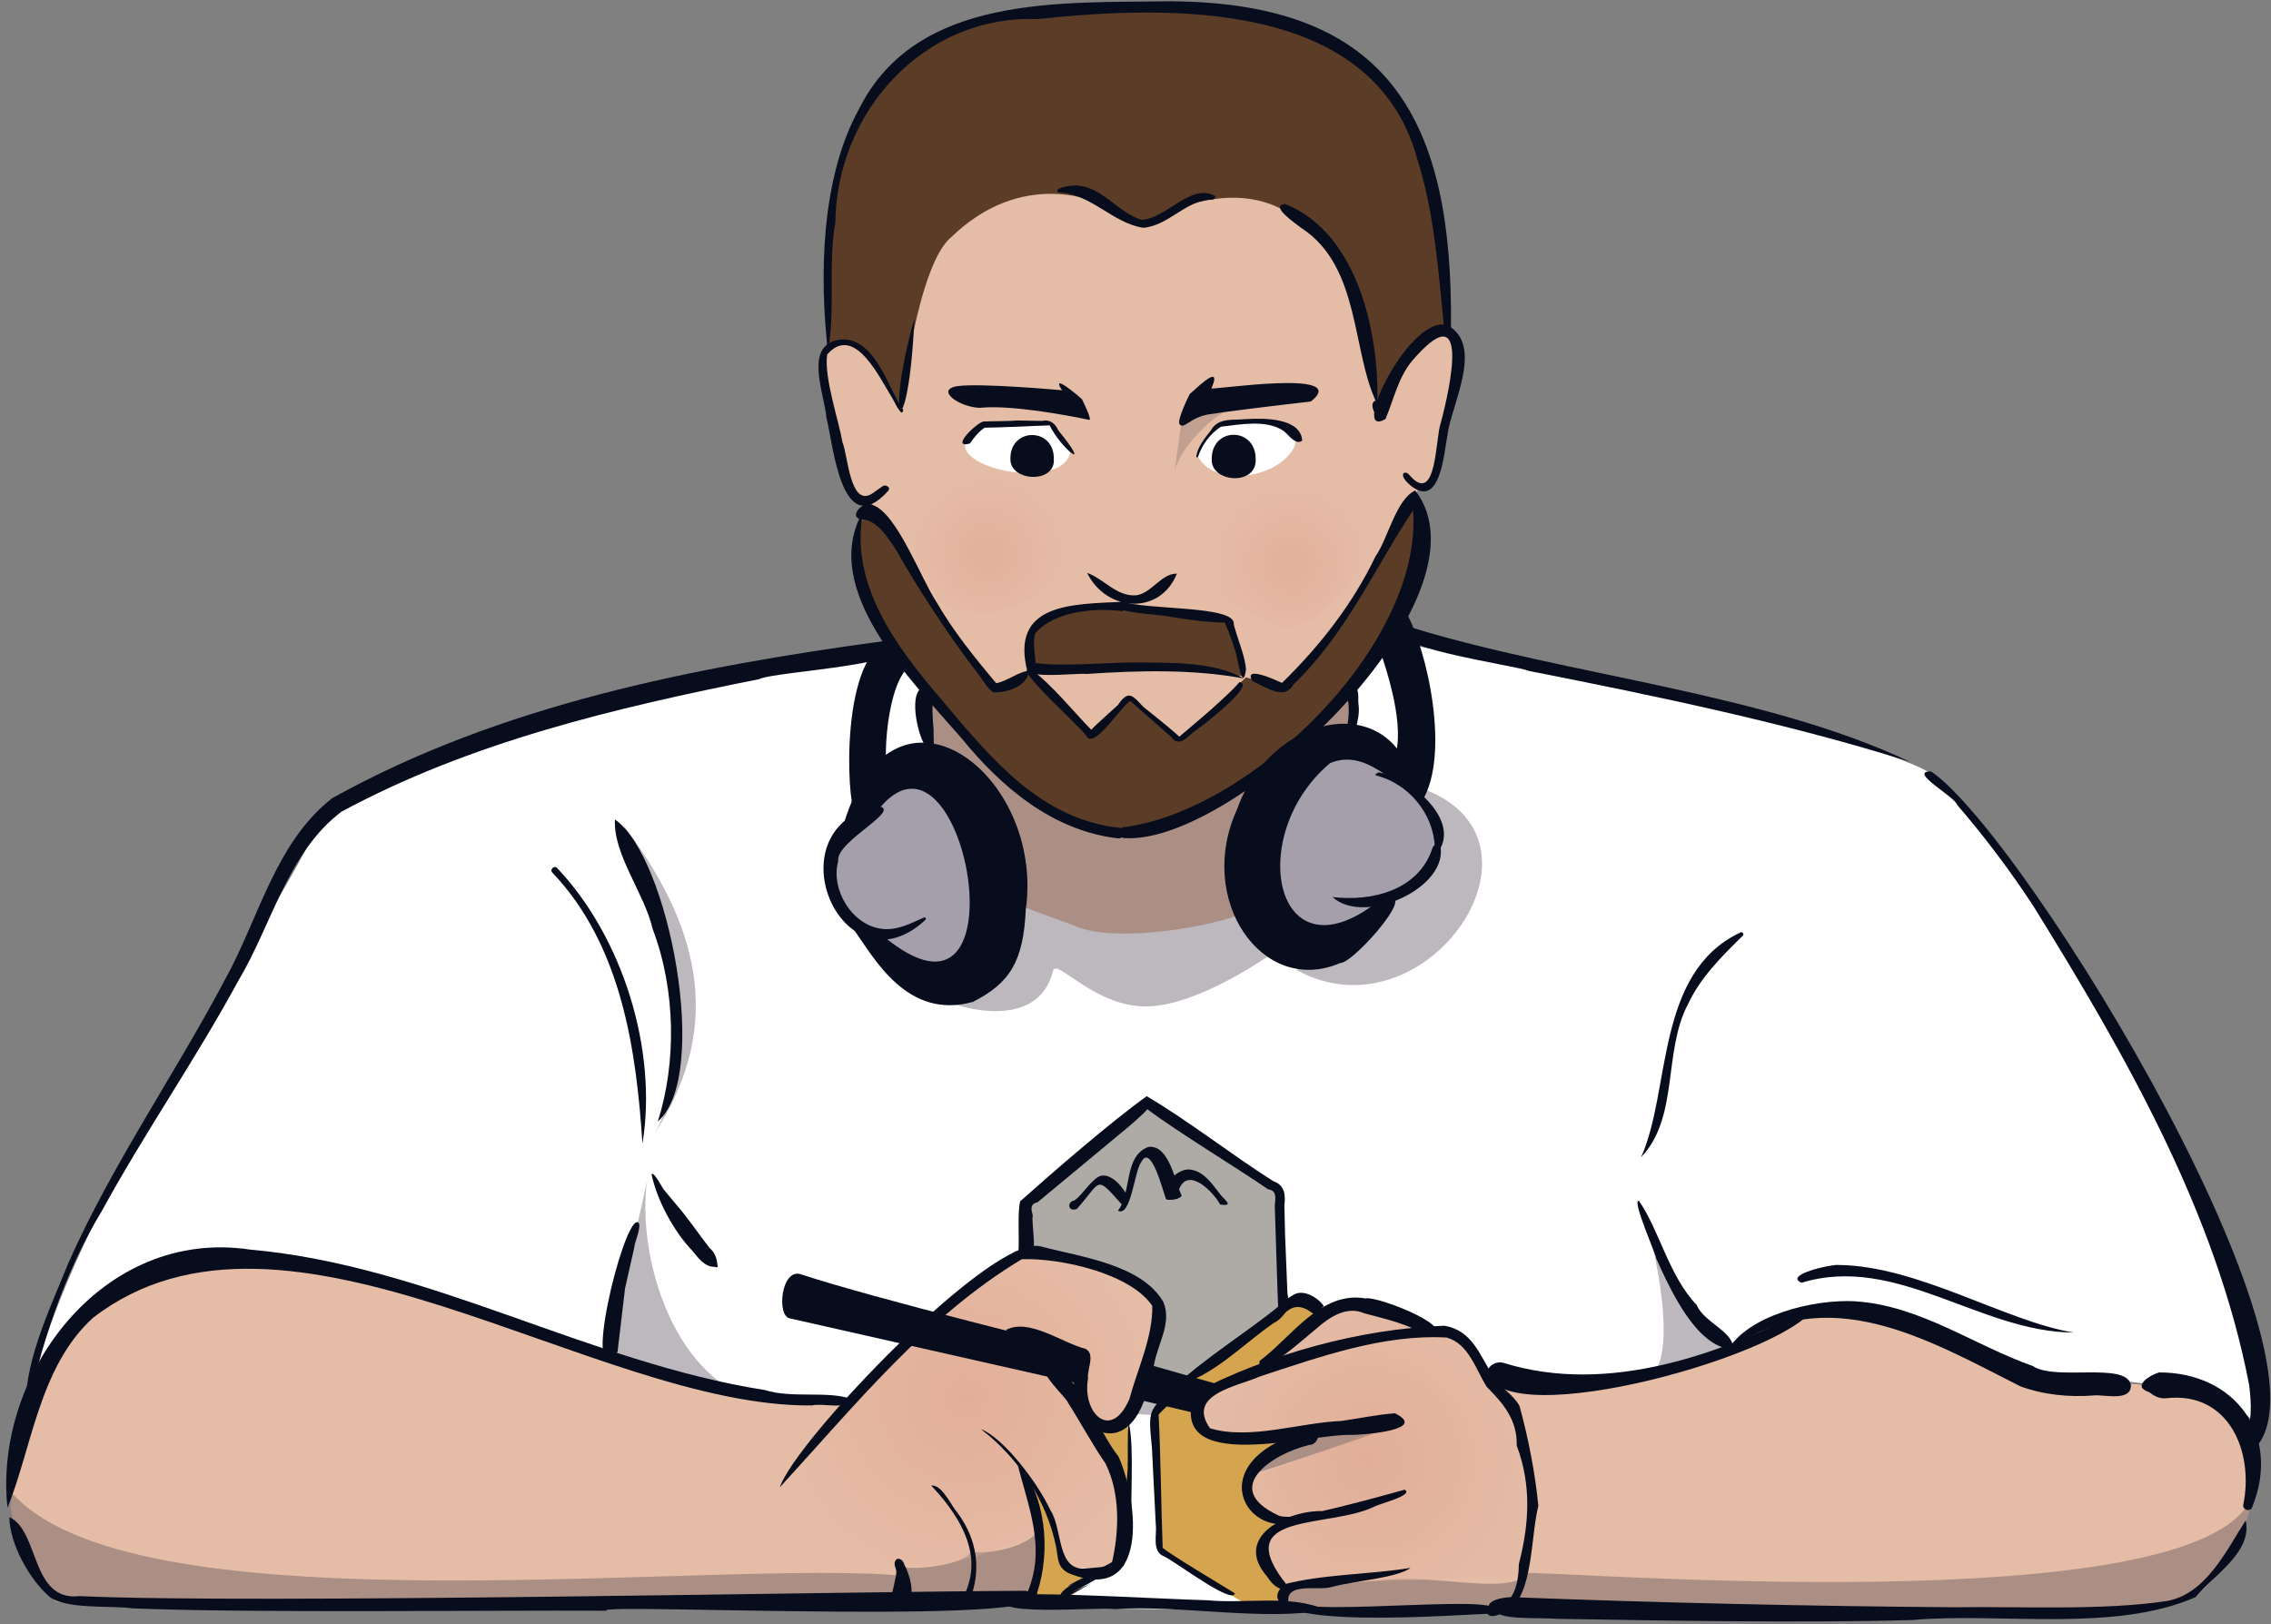 <?xml version="1.0" encoding="UTF-8"?>
<svg id="Ebene_1" data-name="Ebene 1" xmlns="http://www.w3.org/2000/svg" xmlns:xlink="http://www.w3.org/1999/xlink" viewBox="0 0 295 211">
  <rect x="0" y="0" width="295" height="211" fill="#808080" stroke="none"/>
  <defs>
    <style>
      .cls-1 {
        fill: none;
      }

      .cls-2 {
        clip-path: url(#clippath);
      }

      .cls-3 {
        mask: url(#mask);
      }

      .cls-4 {
        fill: #fff;
      }

      .cls-5 {
        fill: #e5bca6;
      }

      .cls-6 {
        fill: #a59fab;
      }

      .cls-7, .cls-8 {
        fill: #ab8f85;
      }

      .cls-9 {
        fill: #aeaba7;
      }

      .cls-10 {
        fill: #bdb8bd;
      }

      .cls-11 {
        fill: #d4a44e;
      }

      .cls-12 {
        fill: #070d1c;
      }

      .cls-13 {
        fill: #5b3c27;
      }

      .cls-8, .cls-14, .cls-15, .cls-16, .cls-17 {
        isolation: isolate;
      }

      .cls-8, .cls-16, .cls-17 {
        opacity: .61;
      }

      .cls-18 {
        opacity: .4;
      }

      .cls-14 {
        fill: url(#Unbenannter_Verlauf_3);
        opacity: .7;
      }

      .cls-15 {
        fill: url(#Unbenannter_Verlauf_4);
        opacity: .69;
      }

      .cls-16 {
        fill: url(#Unbenannter_Verlauf_2);
      }

      .cls-17 {
        fill: url(#Unbenannter_Verlauf);
      }
    </style>
    <clipPath id="clippath">
      <rect class="cls-1" width="295" height="211"/>
    </clipPath>
    <radialGradient id="Unbenannter_Verlauf" data-name="Unbenannter Verlauf" cx="-135.19" cy="495.79" fx="-135.19" fy="495.79" r="1" gradientTransform="translate(1535.74 5090.65) scale(10.12 -10.12)" gradientUnits="userSpaceOnUse">
      <stop offset="0" stop-color="#de8a75"/>
      <stop offset="1" stop-color="#e5bca6"/>
    </radialGradient>
    <radialGradient id="Unbenannter_Verlauf_2" data-name="Unbenannter Verlauf 2" cx="-135.1" cy="495.58" fx="-135.1" fy="495.58" r=".99" gradientTransform="translate(1487.37 5057.42) scale(10.06 -10.06)" gradientUnits="userSpaceOnUse">
      <stop offset="0" stop-color="#de8a75"/>
      <stop offset="1" stop-color="#e5bca6"/>
    </radialGradient>
    <radialGradient id="Unbenannter_Verlauf_3" data-name="Unbenannter Verlauf 3" cx="-143.03" cy="512.24" fx="-143.03" fy="512.24" r="1" gradientTransform="translate(3252.9 11202.66) scale(21.5 -21.5)" gradientUnits="userSpaceOnUse">
      <stop offset="0" stop-color="#de8a75"/>
      <stop offset="1" stop-color="#e5bca6"/>
    </radialGradient>
    <radialGradient id="Unbenannter_Verlauf_4" data-name="Unbenannter Verlauf 4" cx="-143.86" cy="513.98" fx="-143.86" fy="513.98" r="1" gradientTransform="translate(3638.49 12732.87) scale(24.42 -24.42)" gradientUnits="userSpaceOnUse">
      <stop offset="0" stop-color="#de8a75"/>
      <stop offset="1" stop-color="#e5bca6"/>
    </radialGradient>
    <mask id="mask" x="-9" y="-20" width="316" height="248" maskUnits="userSpaceOnUse">
      <g id="A">
        <path class="cls-4" d="m307-20H-9v248h316V-20Z"/>
      </g>
    </mask>
  </defs>
  <g class="cls-2">
    <g>
      <path class="cls-4" d="m3.83,180.91c23.14-46.95,101.16,16.04,129.36,27.92,0,0,61.66.8,61.66.8,0,0,30.05-33.5,30.05-33.5,0,0,5.03-5.76,11.93-6.09s11.36,3.87,25.28,7.91c7.78,1.77,28.13.61,31.56,8.18l-2.09-15.98s-27.36-63.06-41.71-70.2c-13.23-6.58-70.18-16.82-70.18-16.82l-4.19,6.12c2.43,7.13-13.98,27.94-13.74,28.66-7.23,4.64-22.74,3.87-29.51,0l-11.81-19.64-.35-8.89-3.95-4.91s-68.47,11.84-74.18,21.66c-10.51,20.83-31.84,49.62-38.13,74.8Z"/>
      <path class="cls-11" d="m133.27,208.83h4.22l4.87-4.39-3.9-.61c-.48-2.39-3.69-11.54-5.28-11.71,2,3.38,2.68,13.13.09,16.71Zm13.3-24.01l-.02,8.37-4.5-7.29,4.51-1.08h0Zm-6.31-5.3l-.64,1.74c-1.04-1.65-2.6-2.44.64-1.74Zm28.78-10.82l-19.07,14.4.56,18.49,12.91,7.76,6.43.04,1.8-38.71-2.63-1.98h0Z"/>
      <path class="cls-9" d="m153.23,180.11l13.35-10.05-.59-15.08-16.98-11.3-15.73,12.6-.43,6.49,9.57,1.68,8.11,4.49-1.89,9.3,4.6,1.89h0Z"/>
      <path class="cls-10" d="m151.12,182.33l-1.19,1.51-2.97-.16.97-2.65,3.19,1.3h0Z"/>
      <g>
        <path class="cls-5" d="m292.15,195.13c4.39-16.5-12.23-14.92-24.44-15.88-8.14-1.31-17.18-5.9-28.2-9.54-5.46-1.8-19.59,7.97-19.59,7.97,0,0-24.97,2.38-26.07,2.05-.45-.13-4.5-6.39-4.5-6.39-3.27-1-10.84-3.33-14.03-4.31-4.39,3.38-13.9,9.86-18.87,12.18-3.68,8.42,10.66,5.57,12.59,5.45-4.66,1.8-10.59,6.26-3.33,11.01-2.5,2.53-2.38,6.27,1.1,7.97l.38,3.18c10.35.47,83.13,2.83,114.65-.34,7.8-1.07,10.31-13.36,10.31-13.36h0Zm-156.15-19.61l4.28,2.43c.13,1.2,1.66,10.77,5.95,6.44,0,0,5.93-12.97,4.3-15.62-2.3-3.75-18.67-6.27-18.67-6.27l-21.67,19.95s-11.34-1.02-29.11-5.57c-34.96-11.55-75.95-29.61-79.54,18.42.2,6.11,3.68,12.16,6.47,12.39,29.61,2.38,125.78.19,125.78.19,1.86-2.77,1.32-13.71-.34-16.19l3.35,5.48,1.49,6.37,6.49.49,1.17-10.81-9.95-17.69h0Zm39.58-86.1l-.22,6.13-6.07.47,6.29-6.6Zm-54.98.41l-.2,8.74,11.53,18.66c7.06,4.74,21.77,5.12,29.13,1.19l2.47-17.68c-20.26,15.33-29.69,4.56-42.93-10.91h0Zm41.26-1.74c-1.86,2.31-6.19,6.22-8.64,7.89l-6.53-5.19-4.93,4.7s-8-7.85-8.03-8.27c-.17-1.62,29.37-.21,28.13.87Z"/>
        <path class="cls-5" d="m161.48,88.03l5.14,1.64,9.2-10.98,8.49-15.25s1.24-.26,1.87-1.87c6.34-14.85,1.83-28.96-6.83-8.15-1.49-14.46-7.07-36.68-31.37-24.32-6.51-5.46-18.06-6.51-25.25,2.27-4.42,5.11-5.64,21.35-5.64,21.35-1.99-2.11-3.95-9.02-8.84-7.88-4.42,1.8,2.9,19.81,2.9,19.81,1.96.32,17.92,25.84,17.9,24.73l5.24-2.15c-4.35-12.15,18.32-7.94,24.84-7.04,1.93.25,2.34,7.84,2.34,7.84h0Z"/>
      </g>
      <path class="cls-4" d="m155.5,59.06c1.89,4.36,10.57,3.24,12.64-1.04,1.64-3.9-8.41-3.71-9.78-2.76-.94.56-2.85,3.8-2.85,3.8Zm-16.46-.27c-1.42,5.98-20.53.68-11.03-3.27,0,0,8.26-.25,8.26-.25l2.77,3.52h0Z"/>
      <path class="cls-13" d="m183.69,64.89c7.65,15.67-24.66,42.8-37.97,43.35-12.66-.14-40.82-30.78-33.43-41.05,1.62-2.11,15.23,20.89,16.45,22.08,1.17,1.15,5.03-1.83,5.03-1.83l7.99,8.16,4.98-4.94,6.43,5.34,8.69-7.99,4.73,1.25s7.68-7.75,11.59-14.81c3.61-6.51,5.51-9.58,5.51-9.58h0Zm-22.3,22.94l-1.57-7.51-17.47-1.63-8.32,2.51.21,5.88,14.1-.49,13.04,1.24h0Zm-44.37-34.87s2.14-18.65,6.56-22.16c8.71-8.45,18.86-6.05,24.31-1.4,22.75-12.36,29.14,8.82,31.13,24.2.22-1.18,5.4-12.12,9.45-10.67-2.39-29.64-8.94-43.72-45.75-41.86-33.63-.79-36.01,20.39-35.27,44.11,3.99-4.45,9.25,6.96,9.57,7.78h0Z"/>
      <path class="cls-10" d="m84.08,153.3l-4.93,22.22,16.67,5.51c-9.48-4.91-12.99-19.22-11.75-27.74h0Zm128.94,3.31c1.19,1.87,5.28,18.64,1.55,22.03l10.81-3.43-6.71-6.5-5.65-12.1h0Zm-128.26-8.93c10.02-15.09,5.36-28.35-3.86-40.59,4.28,7.73,10.62,30.14,3.86,40.59Zm83.72-21.63c17.53,9.59,36.36-19.44,13.45-24.41l-13.45,24.41Zm-47.47,3.19c2.05,1.33,13.77,5.38,15.8-3.21.65-1.37,5.48,4.84,12.23,4.72,6.84-.11,16.42-7.02,16.42-7.02l-3.6-6.5-31.14-.35-9.71,12.35h0Z"/>
      <g>
        <path class="cls-7" d="m139.77,120.36c5.41,2.27,18.94-.08,22.82-2.21l12.88-24.22.17-4.27c-23.75,21.25-32.23,26.82-54.9,1.08l-.34,6.08,12.58,21.01,6.79,2.51Zm152.71,74.2c-7.03,16.49-91.32,9.38-94.74,9.8l-1.16,4.82,78.79-.13c7.66-.3,8.15-.55,9.99-2.42,4.11-2.9,7.24-9.69,7.12-12.07Zm-290.72-.38c16.58,17.98,92.1,8.23,115.56,10.55l-.53-1.29c1.19.69,8.35,0,9.38-1.86,1.66.44,8.16-.49,8.9-3.38l-1.33,10.29-126.42-.33c-.89-.52-7.57-11.5-5.57-13.99Z"/>
        <path class="cls-7" d="m197.55,205.14c-3.03,1.42-9.44-.04-14.97,0-5.33.09-15.9,1.48-15.9,1.48l.85,2.15,27.26.27,2.55-1.76s.22-2.14.21-2.14Zm-17.52-19.58c-.58.52-14.35,5.05-17.76,6.11-2.58.06,7.42-5.88,7.42-5.88l10.34-.23h0Z"/>
        <path class="cls-8" d="m153.55,54.1l-1,7.44c.26-2.88,5.36-8.27,8.15-8.71l-7.15,1.27Z"/>
      </g>
      <g class="cls-18">
        <path class="cls-17" d="m156.63,66.55c5.84-6.21,12.96-7.61,20.58-3.3,3.84,4.66-2.34,16.55-9.07,18.21-5.02.6-12.13-6.98-12.13-6.98,0,0-1.75-4.55.62-7.92Z"/>
        <path class="cls-16" d="m138.09,68.28c-4.51-7.62-19.55-12.58-20.43-1.31,0,0,1.37,9.06,5.52,11.72,6.84,3.35,17.82-3.06,14.91-10.41h0Z"/>
        <path class="cls-14" d="m155.85,181.21l8.08-3.85,9.87-7.84c2.95.84,13.18,3.78,15.97,4.46l6.66,8.76c2.4,11.16,2.96,10.67.78,22.16-5.56.16-25.6.78-30.79.85l-2.32-5,2.57-2.95-4.85-4.07,1.37-2.09,17.22-6.33-23.05,1.03-1.5-5.13Z"/>
        <path class="cls-15" d="m101.76,192.48l3.66,9.08c15.31,2.37,14.84,3.43,29.51-2.44l-2.01-7.8,3.27,5.2,2.54,7.21c9.42,4.15,7.56-8.07,6.89-11.61,0,0-9.84-15.37-9.84-15.37l5.18.3s-1.1,4.88.29,6.51c5.95,8.69,9.23-14.07,9.34-13.82-20.09-21.83-38.39,13.81-48.83,22.74h0Z"/>
      </g>
      <g class="cls-3">
        <g>
          <path class="cls-12" d="m235.91,169.47c-12.03,6.43-27.01,11.83-40.59,7.59-.95-.26-1.92.27-2.19,1.22,2.15,8.18,40.24-2.53,42.78-8.81Z"/>
          <path class="cls-12" d="m241.09,169.06c-5.59-.32-14.12,1.87-16.66,6.38,12.96-9.17,25.79-1.52,38,4.66,3.03,1.12,6.36,1.44,9.56,1.19,1.2-.16,4.92.89,4.81-1.37-.62-3.04-9.76-.47-12.72-2.44-7.68-2.72-14.64-7.85-23-8.41h0Zm39.34,9.25c-1.17.36-3.58,1.8-1.25,2.56.67.51,1.36.88,2.22.78,8.12-.91,11.41,6.94,10,13.84-.15.73,1.07.99,1.19.22,3.74-9.35-2.3-17.44-12.16-17.41Z"/>
          <path class="cls-12" d="m250.85,100.22c-3.11-.04,3.09,3.25,3.41,4.38,3.54,4.1,7,8.7,9.94,13.22,11.88,19.2,23.69,39.77,27.97,62.16.28,2.35.45,5.02-.75,7.16-.36.65-.12,1.46.53,1.81,14.55-9.28-28.82-80.4-41.09-88.72Zm-37.97,55.78c-.97-.19,2.4,7.37,2.28,7.56,1.9,4.14,5.2,11.46,9.91,11.75.42-2.17-3.82-3.55-4.65-5.75-3.63-3.77-4.84-9.68-7.53-13.56Zm13.16-34.84c-11.07,5.25-8.95,20.5-12.87,29.19,4.94-5.15,2.85-13.68,6.06-19.81,1.62-3.52,4.4-6.27,7.12-8.94.28-.19-.03-.65-.31-.44h0Zm-42.56-39.59c-6.12,2.19,13.9,4.94,15.09,5.59,16.58,3.27,33.72,6.82,49.53,11.81-18.88-8.95-44.45-11.22-64.62-17.41Zm4.16,90.66c-11.02.41-22.69,3.64-32.44,8.69-3.87,10.95,14.9,5.27,20.44,5.5,1.55-.02,9.97-.64,5.56-2.81-2.35.17-4.64.67-6.97,1-5.35.2-11.94,2.52-17.06.94-3.1-4.45,3.63-5.43,6.56-6.75,7.74-2.53,15.97-5.49,24.19-5.03,2.85.78,3.78,4.14,5.19,6.38,2.18,2.22,4,4.31,3.91,7.66,1.93,5.11,1.63,10.18.28,15.37-.04,2.39-.57,5.7-3.66,5.59-.33.05-.55.36-.5.69.39,1.11,1.99.06,2.72-.19,3.34-2.09,2.96-9.78,3.97-13.62-.42-4.33-1.3-8.79-2.44-12.97-.82-1.53-2.4-2.32-3.34-3.75-1.8-2.73-2.7-6.06-6.41-6.69h0Z"/>
          <path class="cls-12" d="m183.25,203.69c-5.4.89-11.29.79-16.5,2.15-6.17,6.44,24.13,3.76,27.16,3.81,3.91-3.02-23.92.58-26.56-1.63-.22-2.48,4.02-1.33,5.62-1.84,3.02-.83,8.47-1.15,10.28-2.5h0Z"/>
          <path class="cls-12" d="m182.47,193.53c-2.87.81-7.77,2.13-10.69,2.78-4.58-.09-11.69,3.35-7.19,8.5.54.8,1.23,1.67,2.28,1.66.27.27.67-.15.41-.41-7.99-9.84,5.41-7.39,11.34-10.37.56-.32,5.12-1.45,3.84-2.16h0Z"/>
          <path class="cls-12" d="m170.12,185.81c-14.64,3.82-8.2,14.91-.91,11.63.68-.58-2.74-.16-3.22-.6-7.45-3.48-.76-7.97,4.09-9.12,1.22.02,1.79-2.24.03-1.91h0Zm7.28-17.12c-5.84-1.04-9.67,5.08-13.78,8.12-.56,2.94,6.51-3.55,7.44-4.25,1.64-1.46,3.91-2.94,6.16-1.94,2.38.65,6.05,1.43,8.03,2.97,5.2-.66-6.21-5.25-7.84-4.91h0Zm114.31,28.84c-2.45,3.77-5.11,9.57-10.25,10.47-8.5,1.27-18.89.68-27.47.81-18.41-.13-39.08-.59-57.47-1.31-2.4-.03-5.07,1.23-1.09,2.44,1.72.38,4.94.24,6.75.37,13.68.24,32.53.55,46.22.16,11.45-1.03,26.13,1.69,36.78-2.97,2.36-2.85,7.44-5.87,6.53-9.97h0Zm-52.88-33.19c-1.05-.1-7.18,1.3-4.81,2.31,12.34-3.77,23.21,6.44,35.38,6.47-8.79-1.4-20.2-8.67-30.56-8.78h0Zm-103.62-2.4c-6.11-1.78-31.87,25.14-33.91,31.28,9.63-10.47,19.1-22.26,31.44-29.63,5-.17,14.07,1.82,16.94,6.06.08,4.05-1.91,8.18-2.97,12.1-2.39,5.55-6.17,1.84-5.38-2.63-.16-1.17.98-3.15-.28-3.87-3.14-.8-7.36-4.05-10.37-2.47,1.95,2.4,6.3,2.49,9.16,3.84-2.23,8.97,6.65,14.4,9.28,3.69.21-.74.6-2.22.78-2.97.44-2.71,2.37-5.43,1.22-8.19-2.85-4.9-10.69-5.83-15.91-7.22h0Z"/>
          <path class="cls-12" d="m104.04,165.55c9.13,3.05,36.8,9.87,36.8,9.87l-.78,4.33-37.5-8.48c-1.7-.37-1.08-6.57,1.49-5.72Zm43.81,16.28l7.28,1.73,1.26-2.12,2.08-1.52-9.48-2.71s-1.14,4.62-1.14,4.62Z"/>
          <path class="cls-12" d="m135.84,177.38c-1.12.83,2.67,4.16,2.91,4.88,1.5,2.34,3.22,5.54,4.84,7.84,1.99,4.01,1.79,8.97.81,13.09-.9.48-2.12.45-3.12.56-4.11.57-3.16-5.02-4.84-7.56-1.74-3.75-6.18-9.44-9.03-10.53,4.89,3.74,8.55,9.26,9.78,15.31.29,1.54.11,2.68,1.69,3.44,10.39,4.17,9.06-9.21,6.41-15.19-2.84-3.49-4.95-11-9.44-11.84h0Z"/>
          <path class="cls-12" d="m132.12,189.94c1.3,5.54,3.91,11.03,1.28,17.09-.94.05-3.04-.1-4-.19-1.09.12-2.02.44-3.19.38,1.34-4.03.42-7.91-2.22-11.19-.64-.91-1.76-3.18-3.03-3.03,3.23,3.42,6.55,8.22,4.69,13.28-.74,1.76.59,1.77,1.97,1.69.88.18,1.75.45,2.66.31,0,0,2.84,0,2.84,0,.97.29,1.63-.45,1.62-1.41,1.79-5.43,1.13-12.63-2.62-16.94h0Z"/>
          <path class="cls-12" d="m1.22,197.1c0,3.32,2.52,8.05,5.28,10.41,2.39,1.61,7.89,1.04,10.66,1.44,15.45.63,45.8.23,61.63.31-2.11-1.08,64.29,2.26,54.5-2.59-24.17.09-100.12,1.73-122.97.69-6.34.73-5.18-8.48-9.09-10.25h0Z"/>
          <path class="cls-12" d="m116.56,202.5c-.69.54-.17,1.09-.12,1.69-.02.78-.67,3.19-.84,3.94-.64.93.7.74,1.22.78,2.5-.43,1.51-4.01.69-5.56-.14-.38-.3-.86-.94-.84h0Zm-84.09-40.16C13.27,159.46-.87,178.63.97,195.88c3.16-7.71,4.11-18.29,11.09-24.66,25.09-19.41,65.03,11.63,93.37,11.37,1.59-.35,4.45.63,5.31-.78-3.03-1.2-7.8-.08-11.38-1.22-22.92-3.59-43.65-16.21-66.91-18.25Z"/>
          <path class="cls-12" d="m82.78,158.78c-1.95-.11-7.38,22.64-2.56,16.84,0,0,.97-8.22.97-8.22l1.22-5.41c-.06-.4,1.16-3.07.38-3.22h0Zm1.85-6.25c.68,3.31,2.83,7.37,5.28,9.94.82.97,1.6,2.16,3,2.12.16.17.47-.07.28-.25-.07-.88-.33-1.64-1.03-2.22-1.42-1.82-2.82-3.93-4.34-5.66,0,0-1.53-1.84-1.53-1.84-.21-.14-1.26-2.4-1.66-2.09Zm-12.28-39.78c-.37-.37-1,.25-.59.63,8.96,9.41,10.91,23,11.69,35.22,2-12.08-2.52-26.8-11.09-35.84Zm7.53-6.28c-.24,4.55,3.82,9.54,4.91,14.25,3.02,7.97,3.07,17.41.66,24.97,6.9-5.88,1.44-34.4-5.56-39.22Zm35-23.19c-24.55,3.33-49.87,8.26-71.72,20.41-7.47,5.82-9.59,15.85-14.06,23.81-6.53,12.31-14.56,23.81-20.22,36.59-2.47,6.16-6.06,13.41-5.47,19.84,1.79-8.9,4.88-18.49,9.81-26.59,5.58-10.21,12.23-19.77,17.78-30,4.33-7.27,6.36-16.57,13.34-21.88,16.75-9.05,35.68-13.53,54.25-17.22,2.07-1.09,23.08-1.95,16.28-4.97Zm34.09,59.12c-4.7,3.38-12.07,9.76-16.44,13.66-.4,1.25-.09,5.27-.25,6.63,0,.54.68.81,1.22.81,1.5.24.39-4.89.66-5.56-.21-.82-.41-1.52.62-1.75,2.05-1.67,8.69-7.23,10.84-9,.47-.33,3.2-2.7,3.41-3.09,4.16,3.12,11.34,7.41,15.69,10.41,1.2.16.94,1.2.87,2.12,0,0,.06,1.94.06,1.94.05,1.03.32,10.42.38,11.19-3.92,3.21-9.74,6.84-13.19,10.16,4.49-.89,8.65-5.32,12.56-8,1.42-.74,2.31-2.16,1.84-3.81,0,0-.31-7.66-.31-7.66,0,0-.09-3.84-.09-3.84.16-1.39.06-2.63-1.44-3.16-4.9-3.07-11.51-8.18-16.44-11.03h0Z"/>
          <path class="cls-12" d="m168.78,167.97c-.95-.06-4.59,2.97-2,2.75,1.65-1.76,3.11-.61,4.22.28,0,0,.5-1,.97-1.31-.54-.84-1.98-1.86-3.19-1.72Zm-15.78,12.25c-4.04,2.75-3.81,3.15-3.37,7.81,0,0,.5,9.97.5,9.97.19,1.42-.58,3.57,1.12,4.22,1.44.66,8.84,6.31,9.16,4.78-1.58-1-8.05-4.82-9.38-5.91-.19-4.86-.27-12.49-.53-17.31.33-.47,3.97-3.6,2.5-3.56Zm-6.34,4.78c-.26-.02-.1,5.22-.19,5.31.21.31-1.05,8.83.06,8.44.27.01.49-.2.5-.47-.26-3.46.34-10.05-.37-13.28h0Zm-1.56,17.56c-3.32,1.98-2.67,1.18-3.47,2.03-.48.11-3.13,1.47-2.84,1.47,2.75-1.31-1.43.43-1.03,1.41.31.63,3.92-1.87,4.31-1.91,1.39-.71-5.52,2.66-1.5.63,1.01-.51,3.89-2.31,4.84-2.63-2.34,1.35.02,0,.38,0,.62-.42-.07-1.45-.69-1h0Zm-.12.31c-.22.47-1.15.72-1.66,1l1.66-1Zm-2.1-50.09c-1.25.62-2.15,2.31-3.28,3.16-1.07.18-.88,1.57.28,1.12,3.29-3.65,2.32-4.53,5.94-.47.6-.14.35-.91.69-1.09-.52-1.1-2.09-3.17-3.62-2.72Z"/>
          <path class="cls-12" d="m149.19,149c-3.26,1.17-2.15,5.99-3.97,8.28,1.66.97,2.17-5.21,3-6.25,1.27-2.66,2.87,3.8,3.25,4.78.53.19,1.79,0,2.03-.47-.86-1.76-1.61-6.65-4.31-6.34h0Z"/>
          <path class="cls-12" d="m154.84,152c-1.61-.54-4.4,2.12-2.97,3.56.8.07,1.06-.49,1.25-.94,1.13-3.2,4.49.21,5.38,1.87,1.65.24.88-.37.09-1.22-.99-1.24-2.05-2.97-3.75-3.28h0ZM152.19.16c-14.35.24-33.09-.97-40.59,13.97-5,9.05-5.16,21.81-4.06,31.5,1-4.99,0-11.34.97-16.75.18-14.36,11.49-26.96,26.25-26.4,17.24-1.84,43.59-2.53,49.31,18.06,2.25,7.09,2.77,14.58,3.5,21.94,0,.57.96.5.91-.06.25-26.39-7.64-42.05-36.28-42.25Z"/>
          <path class="cls-12" d="m188.09,42.28c-4.88-1.72-12.92,14.96-8.12,12.16,1.07-2.51,1.63-5.32,3.41-7.5,7.75-9.06,5.01,3.42,3.75,8.09-.67,1.83-.48,10.68-3.97,6.78-.2-.23-.41-.53-.84-.34-.32.59.57,1.28.97,1.66,3.8,2.95,4.26-4.15,4.72-6.53.54-4.14,4.76-11.64.09-14.31h0Z"/>
          <path class="cls-12" d="m178.91,52.03c-1.16,0-.45,1.74,0,2.09.4-.39,1.19-2.08,0-2.09Z"/>
          <path class="cls-12" d="m166.94,26.5c-2.13.18,1.38,2.55,2.06,3.09,7.81,5.05,6.52,16.11,9.91,22.94.28-8.8-2.34-22.16-11.97-26.03h0Zm-27.56-2.38c-.48-.01-2.65.34-1.88.88,4.22.14,7.11,4.05,11.03,4.59,3.34-.29,5.52-3.64,8.94-3.66.23,0,.41-.21.41-.44-3.16-1.85-6.46,3.02-9.62,3.06-3.15-.95-5.32-4.64-8.88-4.44h0Zm-30.44,20.03c-4.56.77-1.84,7.04-1.59,10.09.91,3.65,1.95,16.17,7.97,9.59.52-.52-.3-.91-.62-.69-.38.25-1,.7-1.38.97-2.91,1.89-3.18-5.01-3.87-6.59-.5-2.9-2.45-8.55-2-11.47,3.56-4.06,6.85,3.12,8.5,5.75.18.26,1.25,2.68,1.37,1.44-2.04-2.96-3.73-9.71-8.37-9.1h0Z"/>
          <path class="cls-12" d="m118.78,41.38c-4.06,14.54-.76,17.05,0,0h0Zm22.44,33.06c2.51,5.07,9.45,5.54,11.66.09-2-.06-3.26,2.5-5.25,2.81-2.58.21-4.24-2.15-6.41-2.91h0Zm42.63-10.72c-2.51,1.11-3.58,6.35-5.16,8.53-2.96,6.21-7.25,11.68-12.16,16.47-.84-.38-5.09-2.35-3.84-.22,1.67.67,4.12,2.62,5.34.41,6.74-6.43,10.5-15.04,15.53-22.63,1.3,17.41-20.85,38.94-37.4,41.16-.9-.11-1.08,1.36-.16,1.44,14.47,1.04,48.47-31.35,37.84-45.16h0Z"/>
          <path class="cls-12" d="m112.16,66.35c-5.91,10.14,6.27,22.08,12.72,29.53,5.16,6.36,11.82,12.02,20.28,13.03.89.17,1.15-1.23.25-1.37-10.29-1.07-16.85-9.22-23.06-16.59-5.93-6.88-12.17-15.29-10.19-24.59h0Z"/>
          <path class="cls-12" d="m113.38,65.59c-1.45-.64-3.5,1.96-1.06,1.91,1.86.42,3.01,2.37,4.06,3.91,2.9,5.18,7.22,11.69,10.88,16.41.39.5,1.18,1.89,1.81,2.13,1.83.02,4.39-.77,4.59-2.81-1.38.13-2.79,1.34-4.25,1.62-2.7-3.19-5.68-6.9-7.75-10.53-1.99-2.95-5.12-11.52-8.28-12.62h0Z"/>
          <path class="cls-12" d="m133.9,86.94c-2.84-.63,6.91,7.83,7.28,8.78,1.06,1.54,4.59-4.18,5.66-4.66.8.76,4.31,3.79,5.28,4.66.97,1.44,2.07.09,2.97-.66,1.06-.71,8.15-6.17,5.91-6.44-2,2.34-5.5,5.09-7.81,7.09-.88-.86-3.66-3.07-4.66-3.87-1.38-1.44-1.93-2.31-3.31-.25-.64.6-2.92,2.6-3.47,3.22-2.37-2.43-5.13-5.89-7.84-7.87Z"/>
          <path class="cls-12" d="m147.59,86.06c-3.46-.01-9.64.56-13,.09-3.58,2.41,5.36,1.22,6.53,1.41,6.8-.46,13.93-.64,20.47.59-3.95-2.22-9.41-2.03-14-2.09h0Z"/>
          <path class="cls-12" d="m145.72,78.1c-3.45,1.45,5.68,1.77,5.97,1.97,2.27.4,5.12.8,7.41.81.5,1.14,1.21,3.07,1.53,4.28.18.8.82,4.71,1.22,1.84-.08-1.74-1.19-4.2-1.59-5.91.32-2.51-11.85-1.78-14.53-3h0Z"/>
          <path class="cls-12" d="m145.72,78.19c-6.52.3-14.56.2-12.25,9.09.02.73,1.16.73,1.12-.03.03-1.16-.55-3.93-.09-5,2.44-2.8,7.52-3.29,11.03-2.88.78.15.98-1.09.19-1.19h0Zm16.16-23.75c-1.68.2-3.64-.26-4.59,1.48-.77.99-1.7,2.07-1.89,3.35-.04.14.17.24.22.08.54-1.59,1.56-2.99,2.97-3.91,2.56-.3,5.84-.94,8.07.49.69.46,1.61,2,2.5,1.31-.21-2.96-4.95-2.94-7.28-2.79h0Zm-29.75.19c-1.29.11-3.1.07-4.37.13-.92.16-4.41,3.57-1.77,2.86.52-.77,1.14-1.55,1.92-2.06,1.97-.01,6.43-.22,8.43-.31,1.51,3.1,5.74,6.33,1.14.67-.39-.88-1.06-1.47-2.1-1.24,0,0-3.26-.05-3.26-.05Zm24.99-.81c4.27-.66,13.16-1.66,13.16-1.66,5.52-4.38-13.67-1.34-12.91-1.72,1.62-3.76-2.72.81-2.8.7,0,0-1.8,3.53-1.32,4.01.63.63,1.3-.94,3.87-1.34Zm-15.63.73c.42.01-.96-2.71-.96-2.71,0,0-2.95-2.59-2.95-1.92,0,.25.39.78.39.78,0,0-10.85-.99-13.68-.52s.36,2.75,2.99,2.8c3.99-.4,11.2.93,14.21,1.57Zm15.91,5.13c-.05-4.26,5.76-4.26,5.71,0,.16,3.44-5.8,3.07-5.71,0Zm-26.15-.08c-.05-4.11,5.69-4.11,5.64,0,.26,3.29-5.74,2.99-5.64,0h0Zm44.23,29.57c-.41.07-.62.88-.62.88.44,1.27.41,2.83.16,4.13-.34.81.51,1.49,1.06.66.27-1.11.56-2.26.38-3.41-.11-.56.3-2.38-.97-2.25h0Zm-55.31.05c-2.36.34-.93,6.32-.06,7.53,1.59,3.38,1.11-.79,1.16-2.03-.07-.72-.2-2.38-.12-3.09.12-.87.32-1.91-.97-2.41Zm10.97,117.92c-4.57,3.13,12.05,1.55,13.59,1.91,8.31-.58,19.65,1.61,27.44.1-4.35-2.03-10.37-.77-15.28-1.25-6.71-.19-19.18-.98-25.75-.75h0Z"/>
        </g>
      </g>
      <path class="cls-6" d="m172.9,95.41l-11.43,16.56,5.29,11.77c20.08-9.14,29.88-15.23,6.13-28.32Zm-45.14,13.19c-1.1-6.48-6.98-7.87-11.92-6.95s-7.83,10.64-7.83,10.64c.17,5.63,7.33,15.39,12.97,15.3,4.94-.92,7.88-12.51,6.78-18.99Z"/>
      <g>
        <path class="cls-12" d="m109.7,106.73c6.48-20.84,26.01-6.26,23.55,11.42-.31,6.79-2.09,9.59-6.89,12.02-8.51,2.34-12.74-5.58-15.51-9.5l3.79.86c19.13,16.09,10.63-30.98-.72-16.12-2.34,1.08-4.21,1.33-4.21,1.33Z"/>
        <path class="cls-12" d="m113.69,104.69c-13.61,3.42-4.02,24.63,6.53,14.81.17-.14-.09-.43-.25-.28-1.68.75-3.34,1.64-5.25,1.47-3.97-.35-6.86-5.08-5.84-8.81-.38-2.68,9.09-6.96,4.81-7.19Zm70.03-1.55c-2.62-1.02-6.27-5.95-10.94-4-11.09,9.29-7.22,28.36,6.07,18.09,6.89-3.34-3,7.99-4.75,7.88-10.15,4.38-18.79-8.27-13.41-19.95,4.59-13.07,21.3-15.74,23.04-2.02h0Z"/>
        <path class="cls-12" d="m187.06,109.72c-.38-.15-.82.02-.97.41-1.79,5.61-7.98,7.01-13,6.41,4.17,3.83,15.32-1.29,13.97-6.81Zm-2.37-5.59c3.75-5.96.74-19.75-2.12-24.72l-3.34,5.05c1.75,4.96,3.7,12.45,1.1,15.42l4.35,4.25h0Zm-69.26-2.93c-.86-1.91-.28-12.64,2.87-14.77l-2.46-3.41c-6.66,1.84-5.93,20.73-4.77,22.76"/>
        <path class="cls-12" d="m179.09,100.34c-.13.06-.66.32-.31.41,4.15,1.07,7.37,4.86,7.59,9.16-.12.52.71.66.81.16,2.02-4.09-4.29-9.18-8.09-9.72h0Z"/>
      </g>
    </g>
  </g>
</svg>